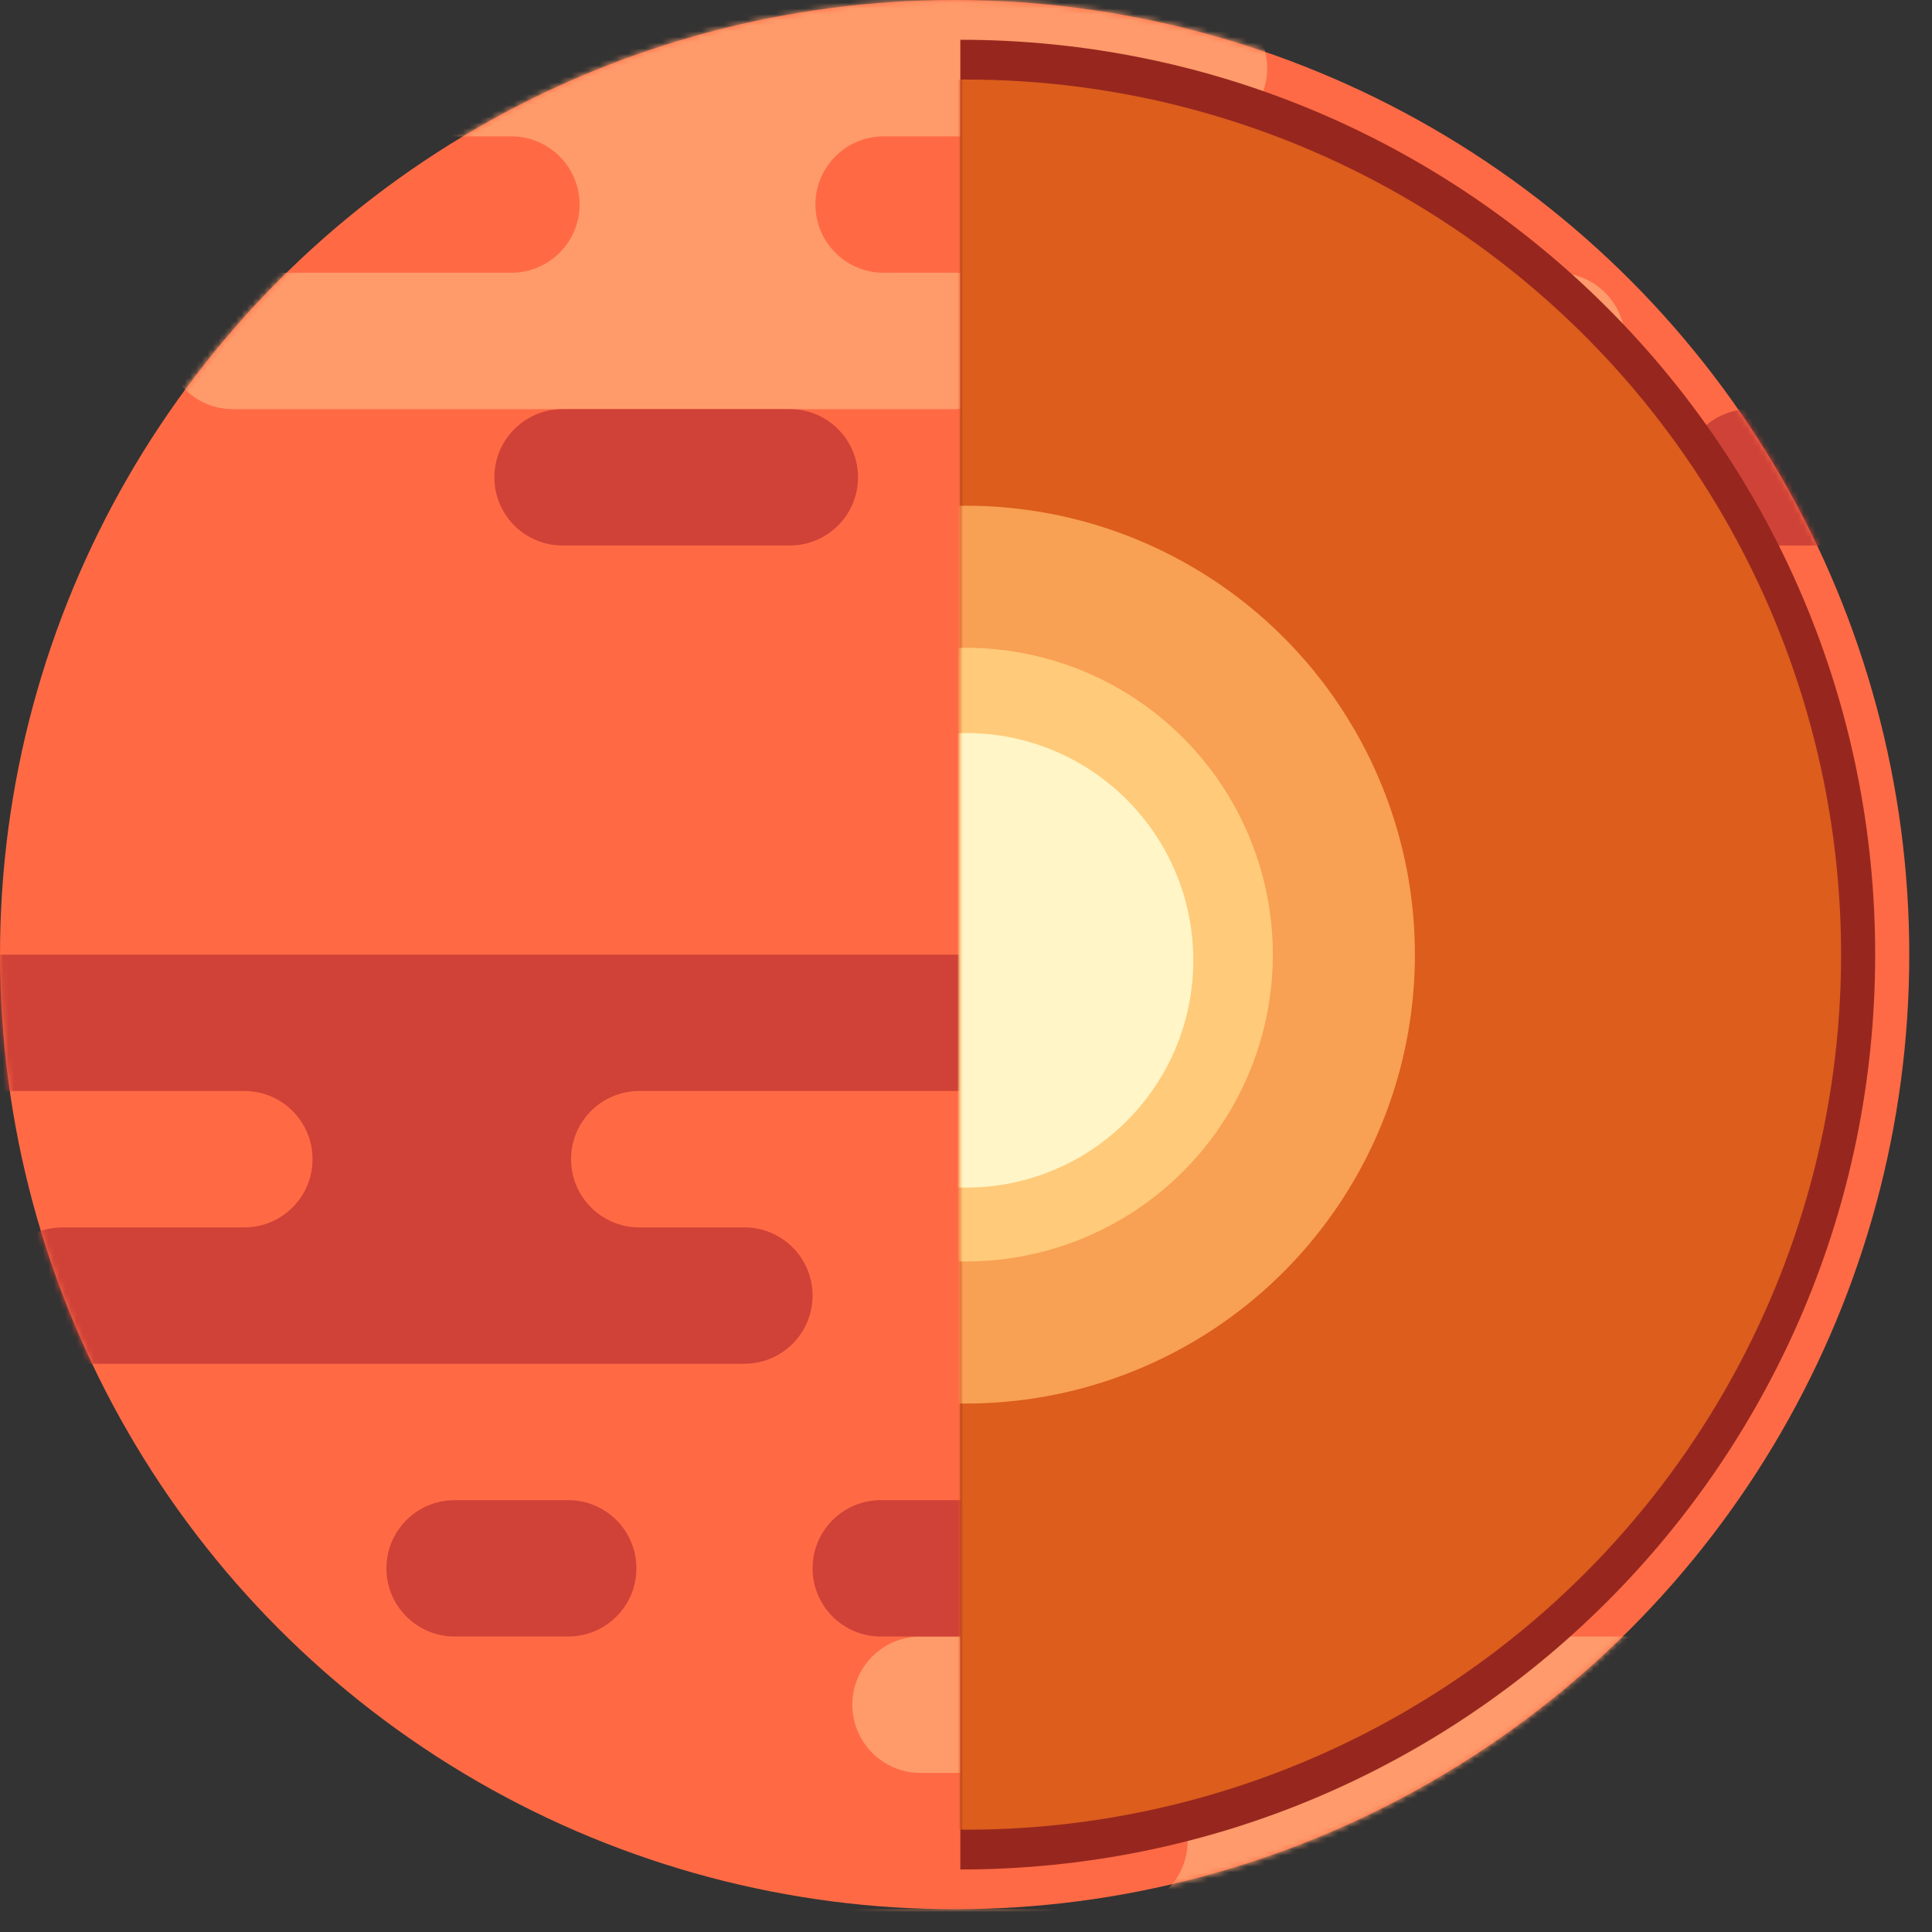 <svg xmlns="http://www.w3.org/2000/svg" xmlns:xlink="http://www.w3.org/1999/xlink" viewBox="0 0 340 340"  width="129" height="129"><rect x="0" y="0" width="340" height="340" fill="#333333" stroke="none"/><defs><circle id="a" cx="168" cy="168" r="168"/><circle id="c" cx="168" cy="168" r="168"/><circle id="e" cx="168" cy="168" r="168"/><circle id="g" cx="168" cy="168" r="168"/><path id="i" d="M0 0c88.918 0 161 72.082 161 161S88.918 322 0 322z"/></defs><g fill="none" fill-rule="evenodd"><circle cx="168" cy="168" r="168" fill="#FF6A45" fill-rule="nonzero"/><mask id="b" fill="#fff"><use xlink:href="#a"/></mask><path fill="#FF9B6B" fill-rule="nonzero" d="M102 36c0-6.627-5.373-12-12-12H55c-6.627 0-12-5.373-12-12S48.373 0 55 0h156c6.627 0 12 5.373 12 12s-5.373 12-12 12h-56l-.001.01c-6.395.263-11.499 5.53-11.499 11.99S148.604 47.727 155 47.99V48H168c6.627 0 12 5.373 12 12s-5.373 12-12 12H41c-6.627 0-12-5.373-12-12s5.373-12 12-12h49c6.627 0 12-5.373 12-12zm172 12c6.627 0 12 5.373 12 12s-5.373 12-12 12h-5c-6.627 0-12-5.373-12-12s5.373-12 12-12h5z" mask="url(#b)"/><mask id="d" fill="#fff"><use xlink:href="#c"/></mask><path fill="#FF9B6B" fill-rule="nonzero" d="M209 324c0-6.627-5.373-12-12-12h-35c-6.627 0-12-5.373-12-12s5.373-12 12-12h156c6.627 0 12 5.373 12 12s-5.373 12-12 12h-56l-.001.01c-6.395.263-11.499 5.53-11.499 11.99s5.104 11.727 11.499 11.99v.01H275c6.627 0 12 5.373 12 12s-5.373 12-12 12H148c-6.627 0-12-5.373-12-12s5.373-12 12-12h49c6.627 0 12-5.373 12-12zm172 12c6.627 0 12 5.373 12 12s-5.373 12-12 12h-5c-6.627 0-12-5.373-12-12s5.373-12 12-12h5z" mask="url(#d)"/><mask id="f" fill="#fff"><use xlink:href="#e"/></mask><path fill="#D04237" fill-rule="nonzero" d="M217 264c6.627 0 12 5.373 12 12s-5.373 12-12 12h-62c-6.627 0-12-5.373-12-12s5.373-12 12-12h62zm-117 0c6.627 0 12 5.373 12 12s-5.373 12-12 12H80c-6.627 0-12-5.373-12-12s5.373-12 12-12h20zm163-96c6.627 0 12 5.373 12 12s-5.373 12-12 12H112l-.001.01c-6.395.263-11.499 5.53-11.499 11.99s5.104 11.727 11.499 11.99l.001.01h19c6.627 0 12 5.373 12 12s-5.373 12-12 12H11c-6.627 0-12-5.373-12-12s5.373-12 12-12h32c6.627 0 12-5.373 12-12s-5.373-12-12-12h-64c-6.627 0-12-5.373-12-12s5.373-12 12-12h284zm-52 48c6.627 0 12 5.373 12 12s-5.373 12-12 12h-20c-6.627 0-12-5.373-12-12s5.373-12 12-12h20zM139 72c6.627 0 12 5.373 12 12s-5.373 12-12 12H99c-6.627 0-12-5.373-12-12s5.373-12 12-12h40zm209 0c6.627 0 12 5.373 12 12s-5.373 12-12 12h-40c-6.627 0-12-5.373-12-12s5.373-12 12-12h40z" mask="url(#f)"/><mask id="h" fill="#fff"><use xlink:href="#g"/></mask><path fill="#000" fill-rule="nonzero" mask="url(#h)" opacity=".078" d="M169-16h184v368H169z"/><g transform="translate(169 7)"><mask id="j" fill="#fff"><use xlink:href="#i"/></mask><use fill="#97271E" xlink:href="#i"/><circle cx="1" cy="161" r="154" fill="#DC5D1C" mask="url(#j)"/><circle class="anim-color" cx="1" cy="161" r="79" fill="#F8A053" mask="url(#j)"/><circle class="anim-color" cx="1" cy="161" r="54" fill="#FFCA79" mask="url(#j)"/><circle class="anim-color" cx="1" cy="162" r="40" fill="#FFF5C6" mask="url(#j)"/></g></g></svg>